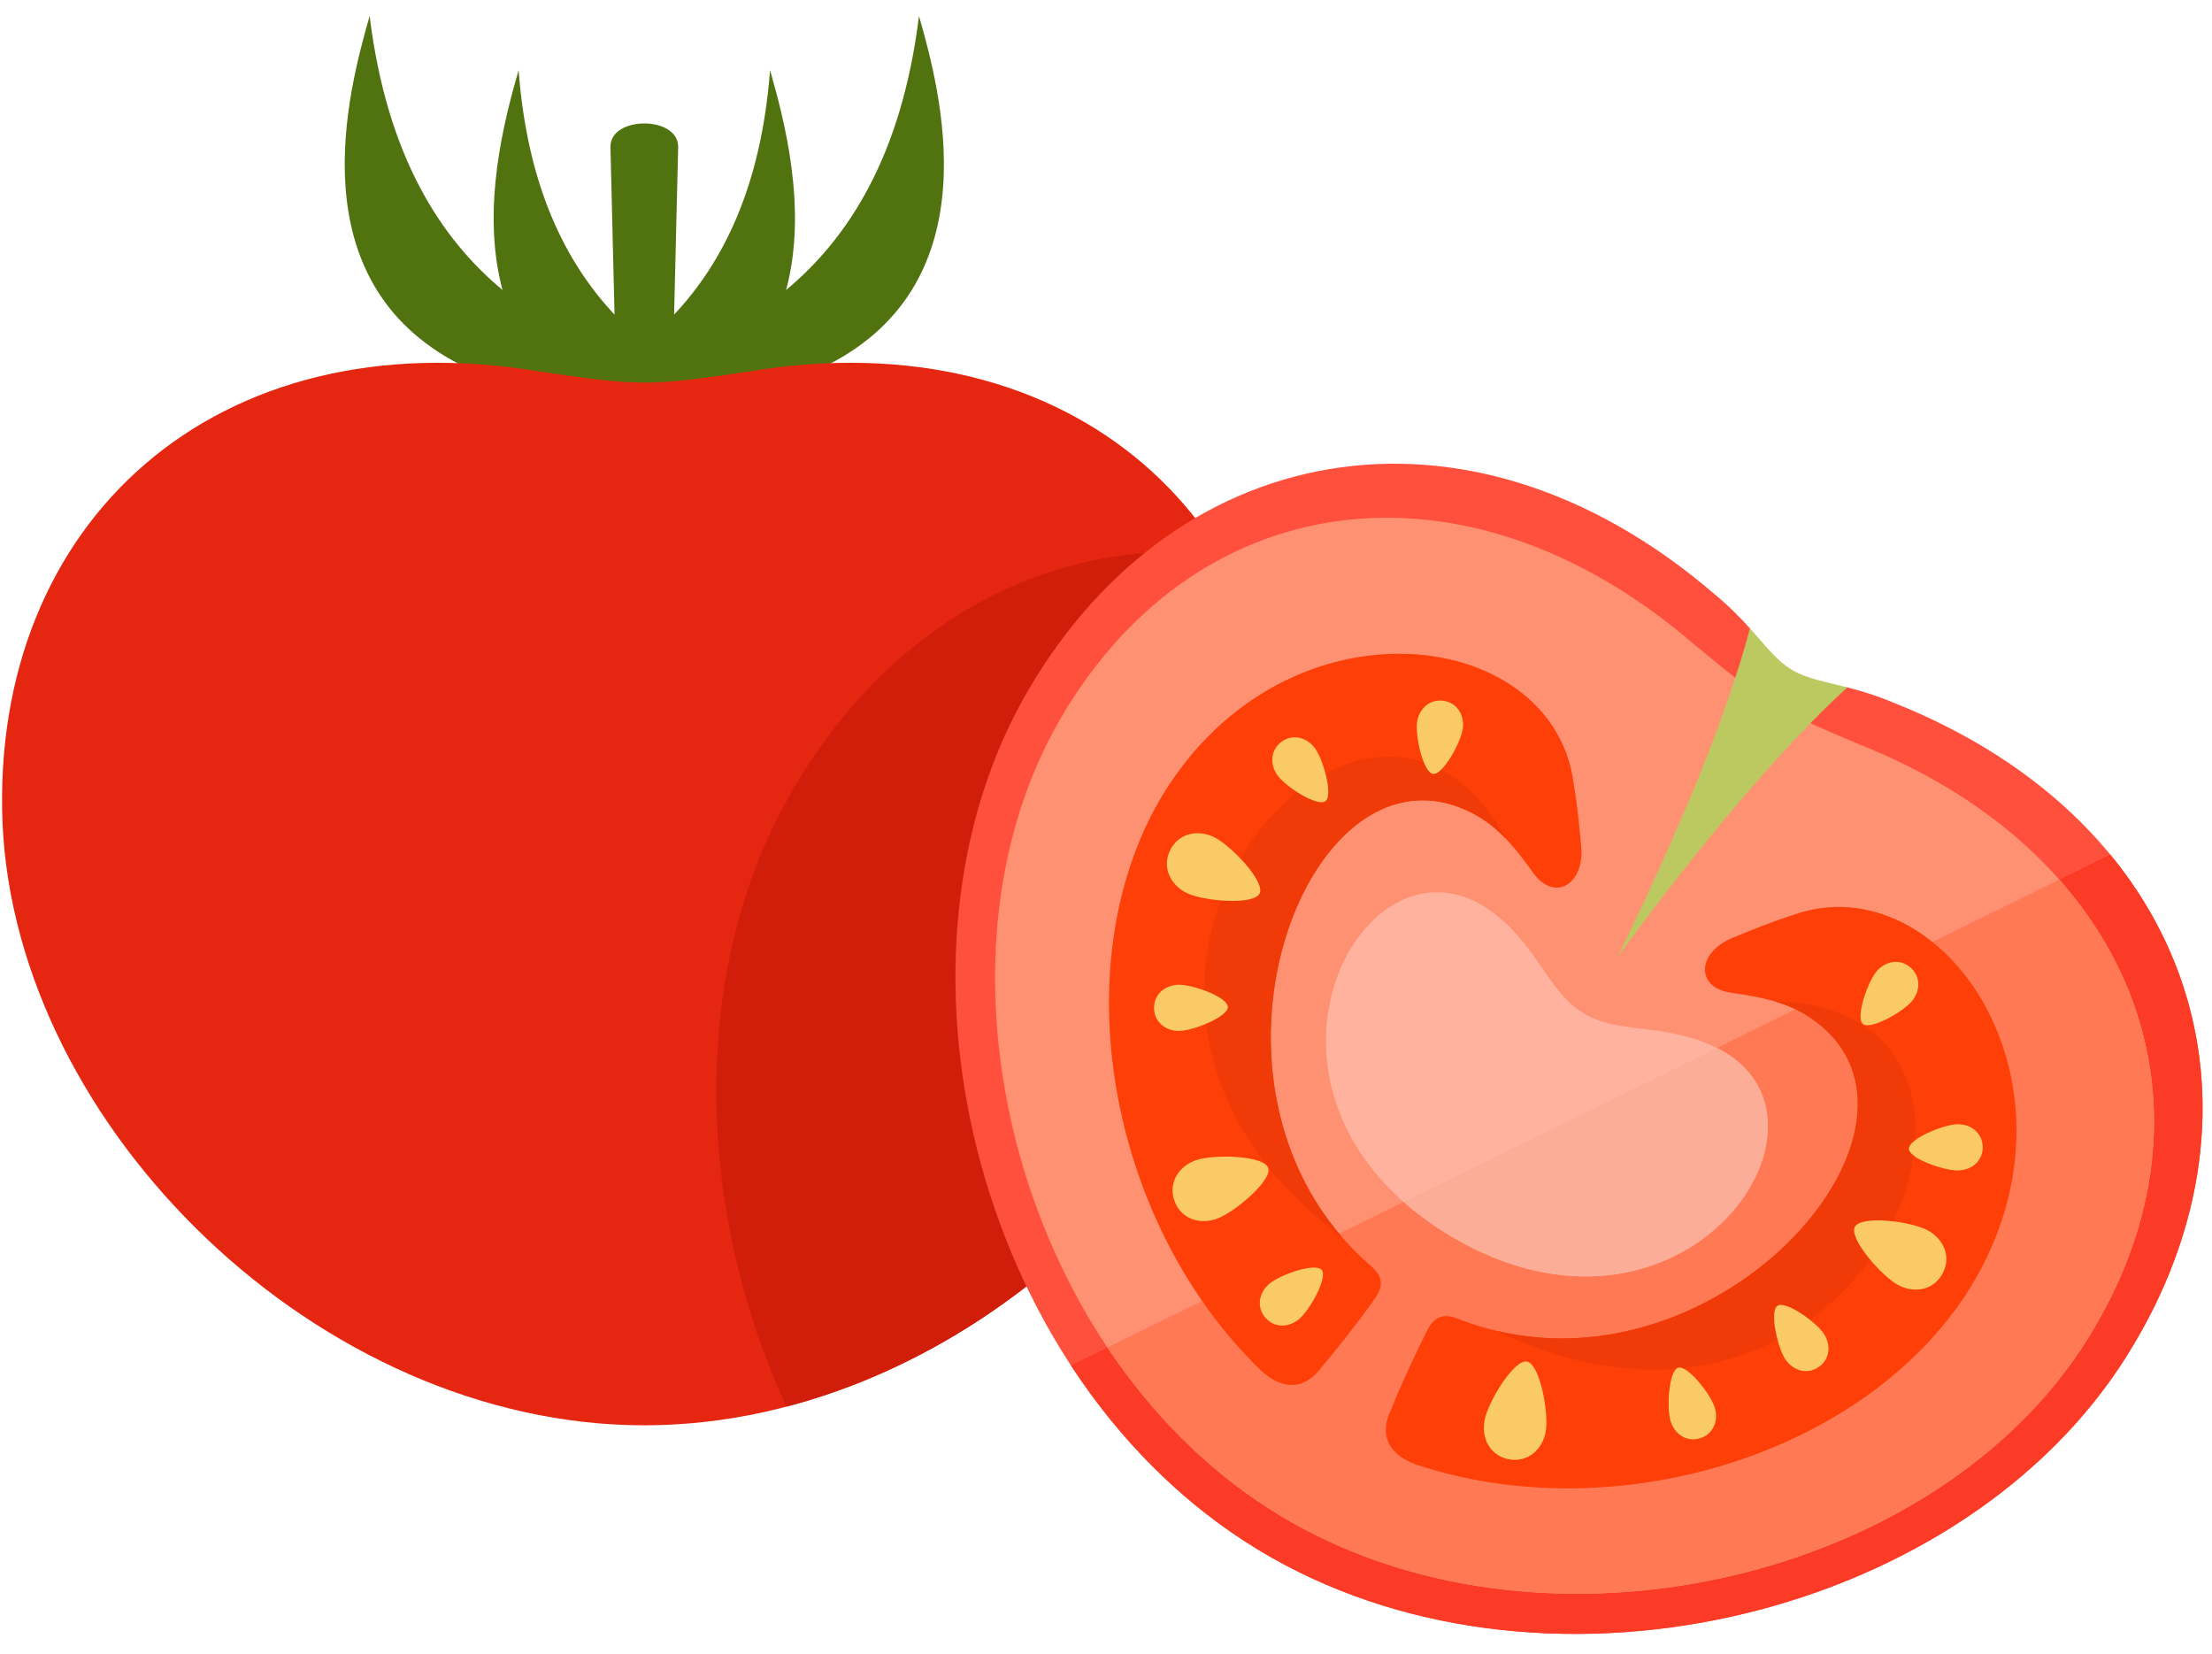 <?xml version="1.0" encoding="UTF-8" standalone="no"?>
<svg viewBox="0 0 99 74" version="1.1" xmlns="http://www.w3.org/2000/svg" xmlns:xlink="http://www.w3.org/1999/xlink" xmlns:sketch="http://www.bohemiancoding.com/sketch/ns">
    <g id="Page-1" stroke="none" stroke-width="1" fill="none" fill-rule="evenodd" sketch:type="MSPage">
        <g id="Group" sketch:type="MSLayerGroup">
            <path d="M37.078,16.315 C44.388,12.567 42.098,4.102 41.13,0.715 C40.354,7.006 37.946,10.677 35.183,12.976 C36.175,9.302 35.064,5.242 34.464,3.14 C34.07,8.343 32.356,11.753 30.17,14.077 L30.352,6.565 C30.352,5.871 29.594,5.524 28.837,5.524 C28.079,5.524 27.321,5.871 27.321,6.565 L27.504,14.077 C25.317,11.753 23.603,8.343 23.21,3.14 C22.609,5.242 21.498,9.302 22.491,12.976 C19.728,10.677 17.319,7.006 16.543,0.715 C15.576,4.102 13.285,12.567 20.596,16.315 L28.837,19.952 L37.078,16.315" id="Fill-26" fill="#507310" sketch:type="MSShapeGroup"></path>
            <path d="M28.837,63.779 C43.361,63.779 56.955,50.505 57.56,36.838 C58.109,23.361 48.004,14.185 33.5,16.628 C31.259,16.955 30.048,17.12 28.837,17.12 C27.625,17.12 26.415,16.955 24.173,16.628 C9.669,14.185 -0.436,23.361 0.113,36.838 C0.719,50.505 14.312,63.779 28.837,63.779" id="Fill-27" fill="#E52711" sketch:type="MSShapeGroup"></path>
            <path d="M54.62,24.788 C46.85,24.002 39.528,27.986 35.157,35.913 C30.858,43.777 31.182,54.253 35.2,62.942 C47.108,59.83 57.044,48.478 57.56,36.838 C57.748,32.218 56.684,28.103 54.62,24.788" id="Fill-28" fill="#D11E0B" sketch:type="MSShapeGroup"></path>
            <path d="M56.325,69.356 C68.749,76.88 87.252,72.568 94.85,61.192 C102.3,49.949 98.411,36.865 84.74,31.441 C83.968,31.115 83.285,30.914 82.679,30.759 C81.484,30.75 80.677,30.619 80.024,30.224 C79.372,29.828 78.877,29.171 78.321,28.12 C77.902,27.655 77.408,27.143 76.761,26.609 C65.621,17.006 52.223,19.621 45.711,31.433 C39.15,43.437 43.901,61.832 56.325,69.356" id="Fill-29" fill="#FF503D" sketch:type="MSShapeGroup"></path>
            <path d="M47.93,61.098 L94.445,38.239 C99.726,44.645 100.037,53.364 94.85,61.191 C87.252,72.568 68.749,76.88 56.325,69.356 C52.928,67.299 50.105,64.428 47.93,61.098" id="Fill-30" fill="#FC3B26" sketch:type="MSShapeGroup"></path>
            <path d="M57.265,67.804 C68.74,74.753 86.09,70.927 93.108,60.42 C99.99,50.035 95.824,38.311 83.196,33.302 C81.269,32.488 80.233,32.039 79.276,31.459 C78.319,30.879 77.441,30.17 75.827,28.839 C65.538,19.969 53.217,21.709 47.203,32.619 C41.143,43.706 45.79,60.854 57.265,67.804" id="Fill-31" fill="#FF9173" sketch:type="MSShapeGroup"></path>
            <path d="M49.562,60.295 L92.165,39.359 C97.325,45.183 97.937,53.132 93.108,60.42 C86.09,70.927 68.74,74.753 57.265,67.803 C54.178,65.934 51.586,63.325 49.562,60.295" id="Fill-32" fill="#FF7954" sketch:type="MSShapeGroup"></path>
            <path d="M82.68,30.759 C79.705,33.466 76.08,37.812 72.402,42.81 C75.128,37.235 77.3,32.01 78.32,28.119 C79.034,28.912 79.528,29.569 80.181,29.965 C80.834,30.36 81.646,30.493 82.68,30.759" id="Fill-33" fill="#BBC960" sketch:type="MSShapeGroup"></path>
            <path d="M56.453,61.342 C49.82,54.95 47.574,43.706 51.737,36.088 C57.108,26.45 69.448,27.861 70.424,35.012 C70.584,35.944 70.691,36.962 70.775,37.967 C70.874,39.606 69.556,40.362 68.615,39.052 C67.883,38.033 67.144,37.095 66.126,36.512 C58.627,32.213 52.269,48.764 61.341,56.636 C61.86,57.086 61.97,57.508 61.509,58.142 C60.708,59.266 59.851,60.356 58.95,61.419 C58.222,62.198 57.342,62.147 56.453,61.342" id="Fill-34" fill="#FE3F07" sketch:type="MSShapeGroup"></path>
            <path d="M67.391,37.526 C61.1,26.024 45.181,44.26 60.085,55.381 C52.915,47.146 59.006,32.43 66.126,36.512 C66.599,36.783 67.011,37.13 67.391,37.526" id="Fill-35" fill="#F03A07" sketch:type="MSShapeGroup"></path>
            <path d="M63.368,65.53 C72.105,68.446 83.111,65.228 87.932,58.009 C93.986,48.784 87.019,38.502 80.229,40.949 C79.329,41.239 78.376,41.616 77.447,42.008 C75.95,42.679 75.89,44.198 77.486,44.424 C78.728,44.601 79.902,44.822 80.891,45.454 C88.174,50.108 76.453,63.41 65.273,59.018 C64.634,58.766 64.209,58.865 63.861,59.566 C63.236,60.797 62.667,62.062 62.142,63.353 C61.79,64.358 62.243,65.115 63.368,65.53" id="Fill-36" fill="#FE3F07" sketch:type="MSShapeGroup"></path>
            <path d="M79.405,44.803 C92.513,45.05 83.728,67.605 66.967,59.549 C77.587,62.087 87.807,49.873 80.891,45.454 C80.432,45.16 79.933,44.956 79.405,44.803" id="Fill-37" fill="#F03A07" sketch:type="MSShapeGroup"></path>
            <path d="M56.376,39.978 C56.633,39.44 55.079,37.815 54.327,37.455 C53.575,37.095 52.724,37.306 52.363,38.059 C52.004,38.811 52.373,39.606 53.126,39.965 C53.878,40.326 56.118,40.517 56.376,39.978" id="Fill-38" fill="#FACA66" sketch:type="MSShapeGroup"></path>
            <path d="M59.32,35.851 C59.676,35.587 59.22,33.98 58.851,33.482 C58.482,32.984 57.851,32.827 57.352,33.196 C56.855,33.565 56.821,34.215 57.19,34.713 C57.559,35.211 58.963,36.115 59.32,35.851" id="Fill-39" fill="#FACA66" sketch:type="MSShapeGroup"></path>
            <path d="M54.954,45.057 C54.946,44.614 53.373,44.053 52.753,44.065 C52.134,44.075 51.639,44.499 51.65,45.119 C51.662,45.738 52.172,46.143 52.791,46.131 C53.411,46.12 54.962,45.501 54.954,45.057" id="Fill-40" fill="#FACA66" sketch:type="MSShapeGroup"></path>
            <path d="M56.758,52.26 C56.56,51.697 54.313,51.641 53.525,51.916 C52.738,52.191 52.284,52.941 52.559,53.728 C52.834,54.515 53.656,54.818 54.443,54.543 C55.231,54.269 56.955,52.824 56.758,52.26" id="Fill-41" fill="#FACA66" sketch:type="MSShapeGroup"></path>
            <path d="M64.136,34.629 C64.574,34.691 65.38,33.229 65.468,32.615 C65.555,32.002 65.216,31.445 64.603,31.358 C63.99,31.271 63.509,31.708 63.421,32.322 C63.333,32.936 63.697,34.566 64.136,34.629" id="Fill-42" fill="#FACA66" sketch:type="MSShapeGroup"></path>
            <path d="M59.152,56.826 C58.867,56.487 57.291,57.041 56.817,57.439 C56.343,57.837 56.225,58.479 56.623,58.953 C57.022,59.427 57.673,59.42 58.147,59.022 C58.622,58.623 59.438,57.166 59.152,56.826" id="Fill-43" fill="#FACA66" sketch:type="MSShapeGroup"></path>
            <path d="M75.108,61.204 C74.686,61.335 74.585,63.003 74.77,63.595 C74.954,64.186 75.498,64.544 76.09,64.359 C76.681,64.175 76.928,63.573 76.744,62.981 C76.56,62.389 75.532,61.072 75.108,61.204" id="Fill-44" fill="#FACA66" sketch:type="MSShapeGroup"></path>
            <path d="M79.551,58.431 C79.184,58.676 79.559,60.304 79.902,60.82 C80.246,61.335 80.869,61.523 81.385,61.18 C81.9,60.836 81.966,60.189 81.622,59.673 C81.279,59.157 79.921,58.185 79.551,58.431" id="Fill-45" fill="#FACA66" sketch:type="MSShapeGroup"></path>
            <path d="M83.017,54.898 C82.737,55.424 84.222,57.113 84.959,57.504 C85.695,57.896 86.554,57.72 86.945,56.983 C87.336,56.247 87.001,55.438 86.264,55.046 C85.527,54.655 83.297,54.371 83.017,54.898" id="Fill-46" fill="#FACA66" sketch:type="MSShapeGroup"></path>
            <path d="M85.435,51.408 C85.45,51.851 87.029,52.394 87.649,52.375 C88.268,52.356 88.757,51.926 88.738,51.307 C88.719,50.688 88.205,50.289 87.585,50.308 C86.966,50.327 85.422,50.965 85.435,51.408" id="Fill-47" fill="#FACA66" sketch:type="MSShapeGroup"></path>
            <path d="M68.339,60.926 C67.753,60.819 66.591,62.744 66.44,63.564 C66.289,64.384 66.715,65.15 67.536,65.301 C68.356,65.452 69.026,64.888 69.178,64.067 C69.329,63.247 68.927,61.035 68.339,60.927 L68.339,60.926" id="Fill-48" fill="#FACA66" sketch:type="MSShapeGroup"></path>
            <path d="M83.377,45.82 C83.718,46.103 85.171,45.279 85.567,44.803 C85.963,44.326 85.965,43.675 85.489,43.279 C85.013,42.883 84.373,43.004 83.977,43.481 C83.581,43.958 83.036,45.537 83.377,45.82" id="Fill-49" fill="#FACA66" sketch:type="MSShapeGroup"></path>
            <path d="M64.856,55.27 C75.45,61.639 83.45,49.735 76.543,46.753 C74.278,45.776 72.4,46.269 70.869,45.341 C69.338,44.414 68.904,42.521 66.989,40.967 C61.147,36.227 54.284,48.867 64.856,55.27" id="Fill-50" fill="#FFB39E" sketch:type="MSShapeGroup"></path>
            <path d="M62.82,53.78 L76.838,46.892 C83.212,50.083 75.293,61.544 64.856,55.27 C64.086,54.804 63.412,54.303 62.82,53.78" id="Fill-51" fill="#FCAD97" sketch:type="MSShapeGroup"></path>
        </g>
    </g>
</svg>
